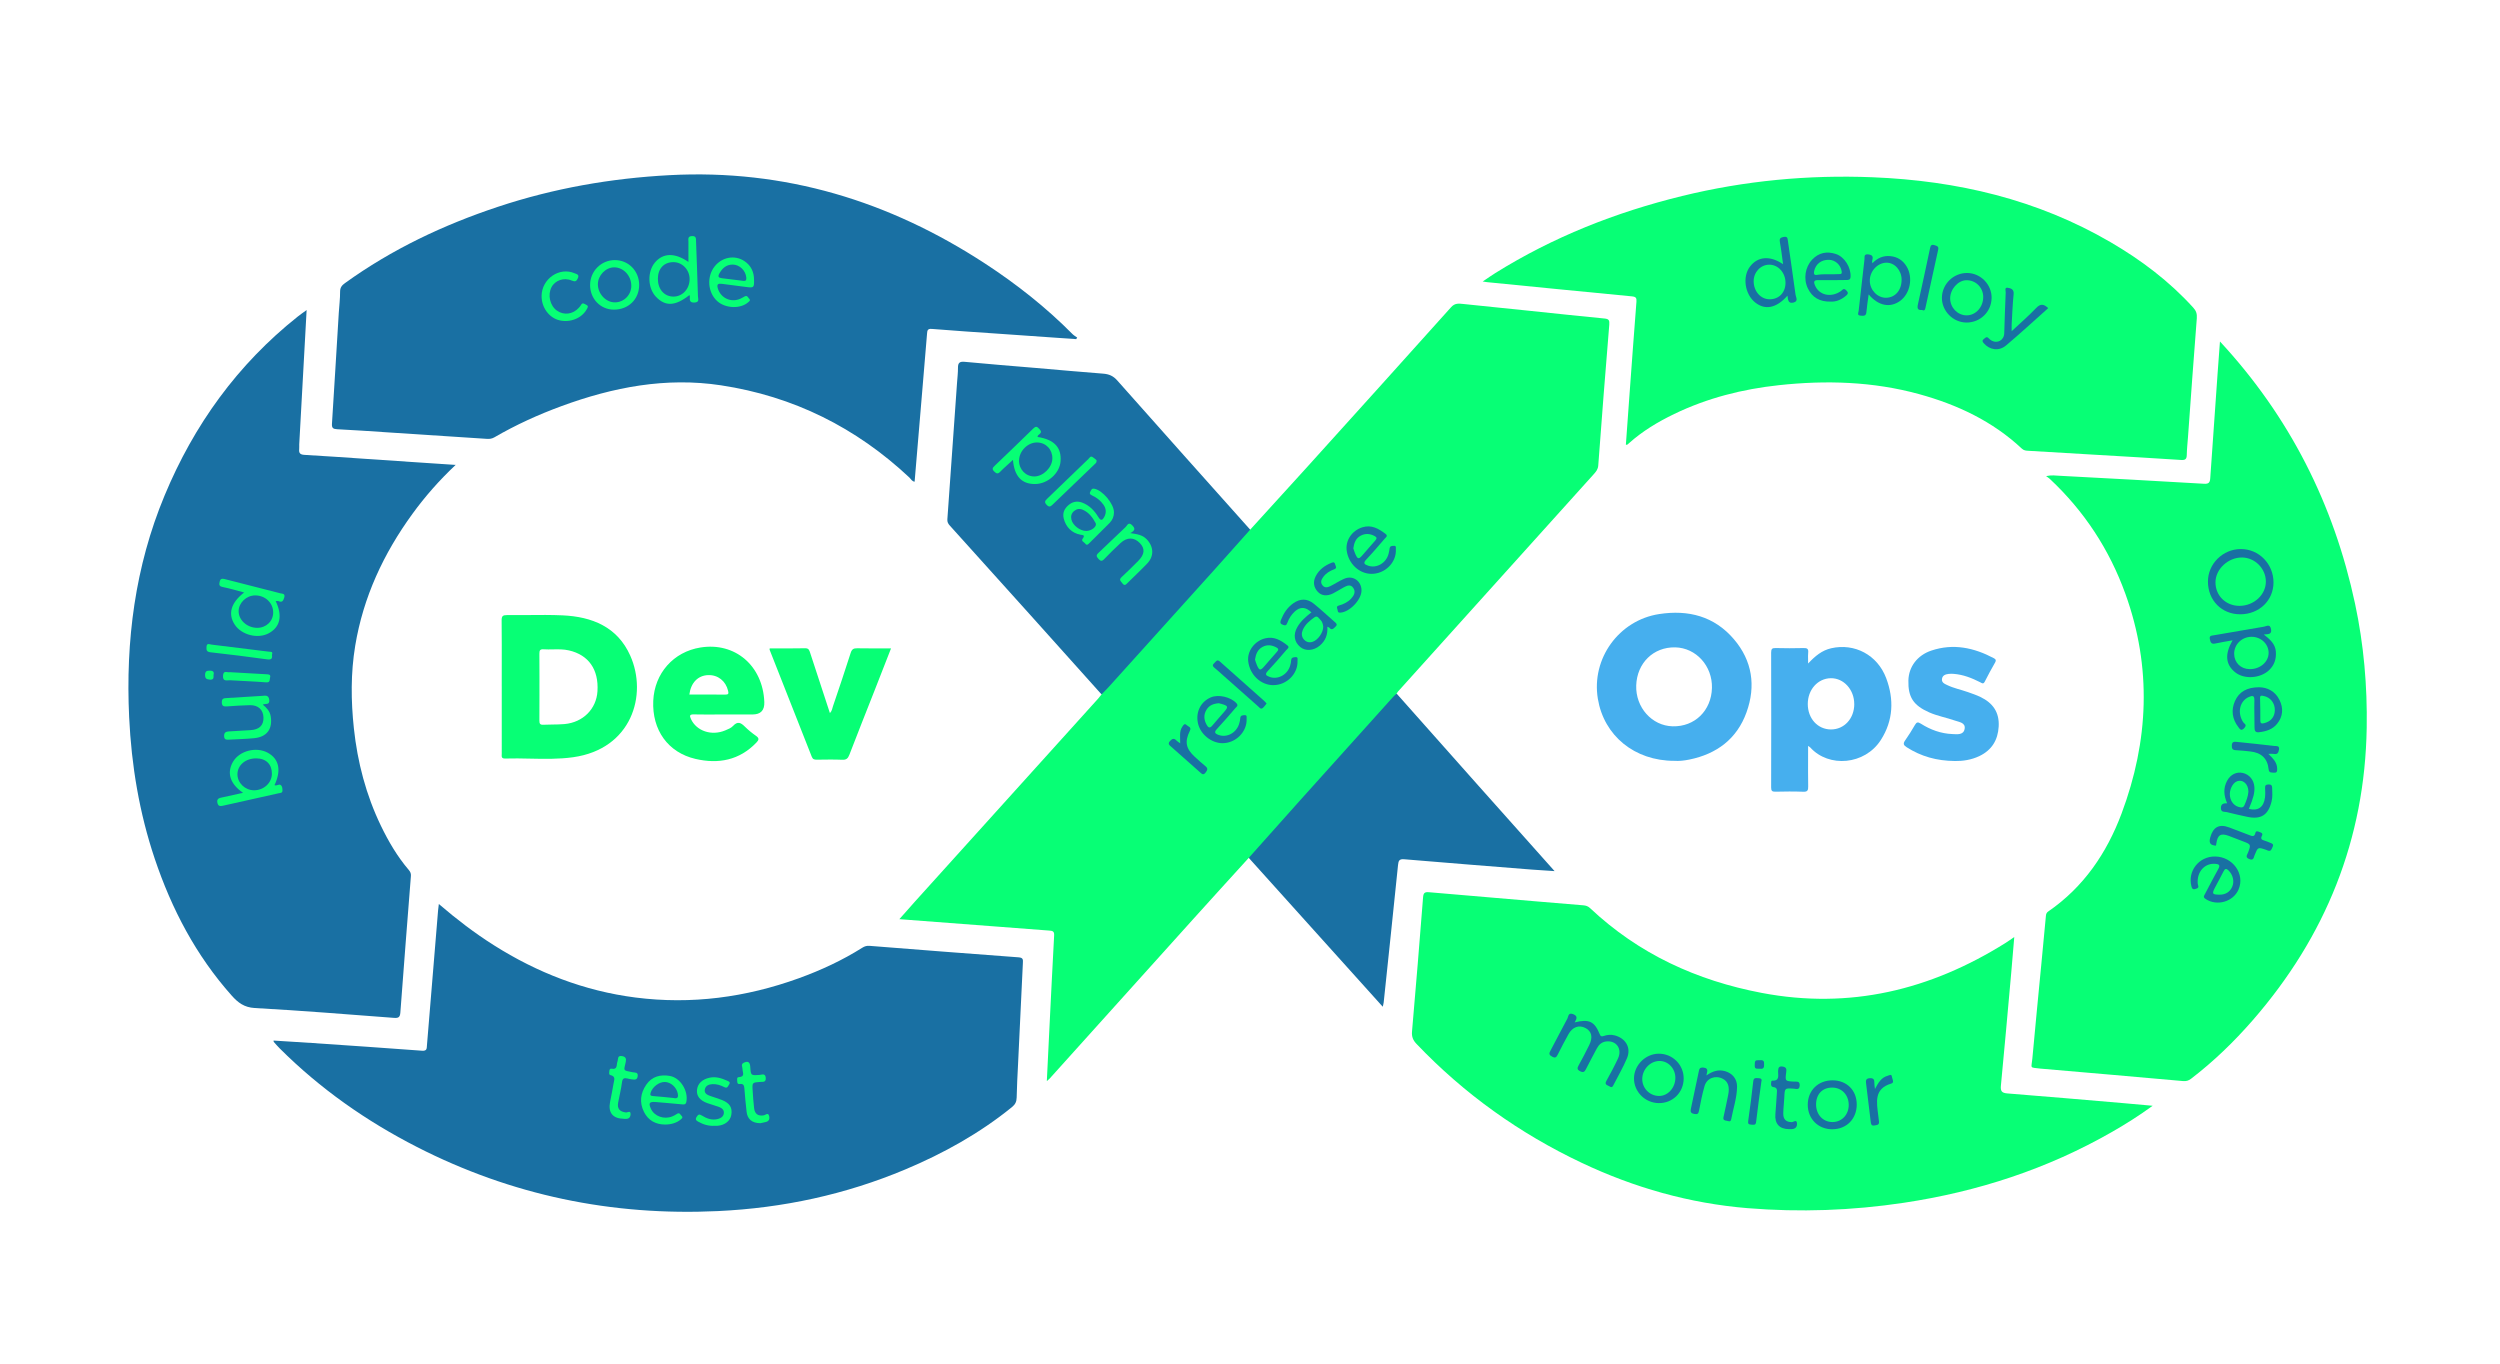 <svg width="678" height="370" viewBox="0 0 678 370" fill="none" xmlns="http://www.w3.org/2000/svg">
<g clip-path="url(#clip0_3283_1103)">
<path d="M339.054 143.637C344.161 138.026 349.284 132.426 354.368 126.798C367.447 112.319 380.526 97.84 393.543 83.304C394.586 82.135 395.67 82.322 396.855 82.44C402.915 83.05 408.974 83.688 415.034 84.314C421.732 85.008 428.429 85.737 435.132 86.38C436.323 86.493 436.537 86.866 436.436 88.057C435.381 100.786 434.393 113.521 433.445 126.256C433.366 127.295 432.83 127.927 432.238 128.588C423.983 137.767 415.717 146.934 407.451 156.107C398.006 166.59 388.56 177.078 379.121 187.567C378.98 187.725 378.878 187.917 378.76 188.092C377.631 190.463 375.549 192.066 373.873 193.974C369.365 199.111 364.761 204.163 360.185 209.232C356.822 212.958 353.454 216.678 350.096 220.409C346.7 224.18 343.258 227.9 339.906 231.71C339.557 232.106 339.28 232.591 338.671 232.642C333.717 238.095 328.751 243.537 323.82 249.012C310.764 263.503 297.724 278.005 284.679 292.496C284.51 292.682 284.301 292.834 283.9 293.196C284.143 288.189 284.369 283.469 284.606 278.75C285.023 270.373 285.429 261.996 285.886 253.619C285.948 252.484 285.322 252.433 284.521 252.371C279.939 252.027 275.358 251.671 270.776 251.321C261.935 250.649 253.093 249.978 243.907 249.278C245.442 247.545 246.819 245.97 248.218 244.417C264.761 226.088 281.305 207.759 297.848 189.43C298.17 189.074 298.452 188.684 298.751 188.312C299.169 186.85 300.41 185.963 301.358 184.942C305.889 180.053 310.295 175.052 314.764 170.107C320.237 164.061 325.716 158.015 331.138 151.919C333.192 149.61 335.308 147.352 337.35 145.026C337.836 144.478 338.293 143.852 339.066 143.632L339.054 143.637Z" fill="#07FF75"/>
<path d="M602.051 92.606C620.941 112.996 632.937 136.773 638.692 163.733C641.056 174.814 642.032 186.037 641.852 197.349C641.366 227.612 630.742 253.946 610.943 276.69C605.876 282.509 600.347 287.861 594.208 292.563C593.531 293.083 592.904 293.263 592.018 293.184C579.188 292.027 566.351 290.932 553.515 289.82C553.464 289.82 553.408 289.82 553.357 289.808C550.293 289.43 550.919 289.848 551.168 287.144C551.935 278.682 552.776 270.22 553.583 261.764C554.011 257.293 554.452 252.828 554.852 248.357C554.897 247.827 555.061 247.477 555.501 247.178C565.104 240.567 571.356 231.343 575.362 220.646C582.737 200.968 583.623 181.035 576.412 161.063C572.078 149.051 565.257 138.624 555.913 129.88C555.682 129.666 555.405 129.496 554.897 129.118C556.393 128.791 557.538 128.977 558.655 129.034C571.683 129.722 584.706 130.428 597.728 131.196C599.032 131.275 599.342 130.84 599.421 129.666C600.07 120.069 600.758 110.473 601.441 100.876C601.639 98.122 601.847 95.373 602.051 92.618V92.606Z" fill="#07FF75"/>
<path d="M119.014 245.168C123.827 249.306 128.696 253.031 133.893 256.317C145.691 263.785 158.431 268.741 172.317 270.525C187.507 272.473 202.261 270.502 216.621 265.309C222.653 263.124 228.453 260.432 233.887 257.005C234.507 256.616 235.1 256.452 235.828 256.514C249.307 257.575 262.781 258.642 276.267 259.63C277.513 259.721 277.446 260.308 277.406 261.143C276.961 270.322 276.526 279.506 276.092 288.685C275.951 291.677 275.77 294.663 275.719 297.655C275.702 298.784 275.324 299.529 274.455 300.235C265.676 307.359 255.898 312.789 245.516 317.153C229.254 323.983 212.282 327.624 194.667 328.448C165.941 329.797 138.717 324.164 113.089 311.067C99.345 304.045 86.824 295.273 75.872 284.344C75.308 283.779 74.783 283.17 74.253 282.571C74.197 282.509 74.213 282.374 74.18 282.199C77.65 282.419 81.097 282.617 84.539 282.854C94.509 283.537 104.479 284.203 114.444 284.954C115.837 285.061 115.719 284.333 115.792 283.452C116.785 271.259 117.801 259.06 118.811 246.867C118.85 246.387 118.924 245.913 119.014 245.162V245.168Z" fill="#1970A3"/>
<path d="M83.156 84.089C82.975 87.431 82.806 90.445 82.642 93.465C82.146 102.48 81.649 111.501 81.153 120.516C81.13 120.945 81.192 121.374 81.142 121.797C81.017 122.876 81.407 123.293 82.552 123.361C88.099 123.672 93.645 124.072 99.192 124.445C107.221 124.987 115.244 125.534 123.55 126.099C119.109 130.287 115.283 134.64 111.859 139.348C104.021 150.124 98.514 161.916 96.331 175.137C95.101 182.571 95.174 190.057 95.97 197.519C96.951 206.715 99.265 215.566 103.293 223.926C105.364 228.222 107.768 232.309 110.871 235.95C111.283 236.43 111.486 236.899 111.441 237.537C110.471 249.899 109.489 262.256 108.575 274.618C108.479 275.922 108.01 276.131 106.848 276.047C94.271 275.098 81.695 274.071 69.101 273.377C66.218 273.219 64.519 271.892 62.832 269.995C53.161 259.14 46.559 246.552 41.955 232.857C37.78 220.421 35.647 207.601 35.026 194.516C34.045 173.816 36.623 153.663 44.624 134.414C52.602 115.215 64.418 98.828 80.769 85.839C81.463 85.286 82.197 84.789 83.156 84.089Z" fill="#1970A3"/>
<path d="M546.27 254.121C545.982 257.525 545.734 260.641 545.452 263.752C544.532 273.975 543.635 284.192 542.647 294.41C542.501 295.917 542.873 296.413 544.402 296.538C554.903 297.367 565.392 298.276 575.887 299.174C578.42 299.388 580.948 299.631 583.797 299.885C580.107 302.578 576.513 304.836 572.823 306.953C555.241 317.035 536.328 323.188 516.331 326.191C502.254 328.308 488.114 328.81 473.946 327.653C458.198 326.36 443.201 322.104 428.926 315.341C412.032 307.342 397.069 296.651 384.159 283.108C383.206 282.109 382.816 281.161 382.94 279.727C384.001 267.59 384.989 255.442 385.942 243.294C386.032 242.154 386.416 241.872 387.511 241.968C396.99 242.803 406.469 243.593 415.954 244.395C420.428 244.773 424.903 245.168 429.377 245.518C430.105 245.575 430.669 245.761 431.222 246.28C444.403 258.699 460.15 265.925 477.817 269.284C501.667 273.811 523.486 268.493 543.798 255.792C544.555 255.318 545.277 254.799 546.27 254.127V254.121Z" fill="#07FF75"/>
<path d="M291.873 91.975C285 91.495 278.122 91.015 271.25 90.535C265.066 90.106 258.882 89.711 252.703 89.203C251.547 89.107 251.485 89.637 251.417 90.45C250.977 95.773 250.525 101.102 250.08 106.426C249.403 114.464 248.726 122.503 248.043 130.637C247.315 130.547 247.055 129.914 246.627 129.508C232.154 115.937 215.17 107.476 195.524 104.495C180.583 102.231 166.279 105.003 152.303 110.129C145.989 112.443 139.879 115.232 134.056 118.613C133.413 118.986 132.764 119.07 132.058 119.02C122.94 118.421 113.822 117.823 104.704 117.23C100.281 116.942 95.852 116.62 91.422 116.406C90.322 116.35 89.955 116.056 90.028 114.921C90.672 104.896 91.264 94.87 91.879 84.845C91.998 82.926 92.246 81.006 92.235 79.087C92.235 77.947 92.737 77.371 93.566 76.772C106.279 67.605 120.266 60.989 135.094 56.067C150.187 51.054 165.704 48.35 181.581 47.503C212.846 45.832 241.182 54.509 267.187 71.5C275.713 77.072 283.68 83.355 290.857 90.597C291.229 90.97 291.703 91.235 292.132 91.551C292.048 91.687 291.957 91.822 291.873 91.963V91.975Z" fill="#1970A3"/>
<path d="M440.938 120.589C441.26 116.101 441.581 111.596 441.914 107.092C442.535 98.669 443.144 90.247 443.804 81.83C443.883 80.814 443.669 80.475 442.586 80.374C429.495 79.126 416.411 77.817 403.326 76.524C403.072 76.501 402.818 76.451 402.107 76.343C403.45 75.44 404.455 74.723 405.498 74.074C421.218 64.263 438.224 57.557 456.173 53.16C473.156 48.999 490.405 47.373 507.862 48.073C530.719 48.988 552.471 54.063 572.405 65.691C580.716 70.54 588.328 76.281 594.822 83.445C595.595 84.297 595.866 85.104 595.776 86.296C594.924 97.061 594.162 107.831 593.378 118.596C593.259 120.194 593.084 121.791 593.051 123.394C593.028 124.49 592.661 124.817 591.538 124.744C583.696 124.23 575.853 123.778 568.004 123.315C562.029 122.96 556.054 122.61 550.073 122.254C549.446 122.215 548.877 122.186 548.335 121.678C540.385 114.233 530.832 109.739 520.462 106.888C507.969 103.456 495.257 103.078 482.443 104.461C472.552 105.528 463.022 107.938 454.034 112.279C449.594 114.425 445.39 116.948 441.7 120.267C441.514 120.436 441.361 120.702 440.933 120.606L440.938 120.589Z" fill="#07FF75"/>
<path d="M339.054 143.638C335.861 147.217 332.678 150.813 329.468 154.38C319.932 164.97 310.391 175.549 300.844 186.128C300.167 186.878 299.445 187.59 298.74 188.324C292.178 181.002 285.621 173.68 279.048 166.365C271.905 158.411 264.744 150.474 257.584 142.531C257.144 142.04 256.873 141.583 256.924 140.849C257.821 128.487 258.684 116.119 259.553 103.756C259.649 102.424 259.813 101.092 259.802 99.759C259.79 98.405 260.23 97.993 261.647 98.128C268.079 98.749 274.528 99.246 280.966 99.793C287.037 100.313 293.103 100.871 299.174 101.334C300.748 101.453 301.905 101.938 303 103.18C314.973 116.7 327.019 130.163 339.043 143.638H339.054Z" fill="#1970A3"/>
<path d="M338.665 232.654C343.32 227.432 347.964 222.193 352.641 216.989C361.031 207.641 369.433 198.315 377.834 188.978C378.116 188.662 378.449 188.391 378.76 188.098C386.134 196.407 393.509 204.716 400.895 213.02C407.705 220.675 414.532 228.318 421.602 236.249C419.351 236.097 417.421 235.99 415.497 235.837C403.942 234.917 392.386 234.008 380.836 233.032C379.499 232.919 379.267 233.404 379.149 234.562C377.879 246.997 376.565 259.428 375.256 271.864C375.222 272.174 375.12 272.473 375.002 273.026C362.803 259.473 350.74 246.066 338.671 232.659L338.665 232.654Z" fill="#1970A3"/>
<path d="M530.195 206.387C525.213 206.348 520.97 205.134 517.082 202.645C516.202 202.08 516.078 201.645 516.676 200.793C517.624 199.438 518.51 198.033 519.333 196.604C519.779 195.831 520.129 195.746 520.908 196.243C523.514 197.903 526.364 198.953 529.473 199.077C530.753 199.128 532.497 199.404 532.807 197.683C533.112 195.989 531.363 195.831 530.212 195.43C527.898 194.617 525.461 194.194 523.204 193.2C518.904 191.298 517.443 189.063 517.556 184.53C517.652 180.849 519.943 177.728 523.785 176.435C529.743 174.437 535.363 175.65 540.757 178.518C541.293 178.8 541.395 179.094 541.085 179.647C540.114 181.363 539.149 183.09 538.269 184.852C537.863 185.659 537.462 185.247 537.016 185.021C534.765 183.881 532.44 182.96 529.896 182.757C529.422 182.718 528.937 182.706 528.468 182.763C527.639 182.864 526.832 183.118 526.674 184.073C526.499 185.094 527.34 185.439 528.056 185.783C529.845 186.647 531.797 187.03 533.659 187.685C534.816 188.092 535.984 188.487 537.084 189.018C540.43 190.615 542.264 193.15 542.044 197.022C541.835 200.725 540.165 203.424 536.836 205.032C534.63 206.099 532.249 206.421 530.206 206.387H530.195Z" fill="#46AFEE"/>
<path d="M208.749 175.837C211.949 175.837 215.154 175.882 218.358 175.808C219.34 175.786 219.487 176.356 219.707 177.028C221.479 182.447 223.262 187.866 225.073 193.392C225.643 192.822 225.705 192.128 225.908 191.518C227.533 186.714 229.169 181.916 230.698 177.084C231.026 176.057 231.483 175.791 232.487 175.814C235.472 175.876 238.462 175.837 241.65 175.837C240.121 179.754 238.654 183.519 237.176 187.279C234.896 193.082 232.583 198.874 230.348 204.694C229.965 205.693 229.519 206.099 228.396 206.048C226.1 205.947 223.798 206.003 221.496 206.026C220.852 206.032 220.429 205.936 220.153 205.23C216.361 195.554 212.535 185.89 208.721 176.22C208.687 176.136 208.733 176.017 208.749 175.831V175.837Z" fill="#07FF75"/>
<path d="M331.522 201.555C328.469 201.532 325.484 199.077 324.869 196.073C324.249 193.059 325.648 190.293 328.379 189.13C330.472 188.233 333.79 189.034 335.325 190.716C335.94 191.388 335.325 191.699 335.037 192.032C333.406 193.934 331.77 195.842 330.06 197.671C329.259 198.529 329.383 198.907 330.438 199.302C332.763 200.183 335.449 198.693 336.114 196.085C336.222 195.673 336.34 195.255 336.351 194.832C336.374 193.94 337.085 193.962 337.61 193.951C338.253 193.934 338.055 194.555 338.078 194.933C338.259 198.439 335.144 201.577 331.516 201.549L331.522 201.555Z" fill="#1970A3"/>
<path d="M371.847 155.627C368.569 155.565 365.737 152.884 365.229 149.367C364.828 146.607 366.617 143.908 369.449 143.011C371.943 142.22 373.901 143.378 375.774 144.8C376.508 145.359 375.814 145.76 375.52 146.099C373.89 148.001 372.265 149.915 370.544 151.732C369.573 152.754 370.047 153.07 371.057 153.42C373.331 154.21 375.938 152.709 376.587 150.169C376.705 149.706 376.79 149.232 376.852 148.757C376.948 147.978 377.614 148.046 378.076 148.029C378.731 148.001 378.533 148.622 378.556 149C378.753 152.568 375.571 155.701 371.847 155.627Z" fill="#1970A3"/>
<path d="M345.3 185.817C341.875 185.783 338.952 183 338.518 179.359C338.191 176.599 340.228 173.827 343.133 173.11C345.52 172.523 347.382 173.652 349.137 175.024C349.848 175.583 349.103 175.989 348.821 176.322C347.196 178.23 345.56 180.133 343.844 181.956C342.975 182.876 343.297 183.203 344.284 183.57C346.558 184.417 349.199 182.989 349.904 180.466C350.034 180.008 350.147 179.528 350.169 179.054C350.203 178.264 350.807 178.264 351.298 178.213C352.127 178.129 351.868 178.817 351.885 179.224C352.048 182.735 348.928 185.845 345.294 185.806L345.3 185.817Z" fill="#1970A3"/>
<path d="M359.981 169.971C360.128 172.094 359.474 173.804 357.883 175.125C356.229 176.497 354.017 176.649 352.596 175.441C350.971 174.058 350.683 172.1 351.817 170.096C352.754 168.442 354.164 167.222 355.654 166.082C354.119 164.552 352.596 164.49 351.129 165.856C350.215 166.709 349.549 167.742 349.126 168.91C348.9 169.537 348.657 169.729 347.969 169.475C347.235 169.209 347.106 168.871 347.376 168.176C348.093 166.347 349.114 164.755 350.745 163.609C352.641 162.283 354.508 162.266 356.342 163.756C358.249 165.303 360.044 166.985 361.894 168.605C362.346 169 362.865 169.322 362.165 169.977C361.635 170.474 361.2 171.066 360.501 170.22C360.416 170.118 360.241 170.096 359.981 169.977V169.971Z" fill="#1970A3"/>
<path d="M369.241 160.098C369.269 162.65 365.952 166.076 363.435 166.15C362.747 166.167 362.831 165.71 362.73 165.32C362.606 164.868 362.346 164.423 363.114 164.214C364.366 163.875 365.529 163.305 366.426 162.345C367.187 161.527 367.74 160.533 367.018 159.461C366.245 158.309 365.229 158.857 364.321 159.348C363.379 159.856 362.487 160.454 361.534 160.928C359.892 161.752 358.419 161.6 357.392 160.505C356.252 159.28 356.055 157.829 356.783 156.35C357.703 154.487 359.282 153.347 361.195 152.591C361.799 152.354 362.002 152.63 362.104 153.087C362.205 153.533 362.707 154.058 361.838 154.386C360.676 154.82 359.61 155.441 358.865 156.48C358.374 157.157 358.019 157.869 358.611 158.676C359.226 159.517 360.027 159.336 360.766 158.969C362.058 158.332 363.266 157.507 364.586 156.943C366.905 155.949 369.213 157.558 369.241 160.093V160.098Z" fill="#1970A3"/>
<path d="M320.073 201.584C320.096 199.873 319.769 198.405 320.637 197.096C320.948 196.627 321.247 196.063 321.839 196.667C322.24 197.079 323.222 197.147 322.68 198.225C321.213 201.177 321.625 203.074 324.062 205.281C325.01 206.139 325.947 207.014 326.946 207.821C327.73 208.459 327.386 208.939 326.923 209.554C326.381 210.266 326.02 209.955 325.524 209.515C322.9 207.166 320.254 204.841 317.619 202.509C317.139 202.08 316.609 201.747 317.297 200.974C317.952 200.246 318.448 200.161 319.108 200.878C319.312 201.098 319.599 201.245 320.073 201.589V201.584Z" fill="#1970A3"/>
<path d="M343.5 190.796C343.139 191.231 342.851 191.699 342.445 192.021C341.909 192.45 341.559 191.88 341.237 191.597C338.027 188.781 334.845 185.936 331.645 183.102C330.889 182.43 330.144 181.736 329.355 181.103C328.802 180.657 328.79 180.274 329.309 179.833C329.75 179.461 330.032 178.687 330.839 179.41C334.856 183.006 338.896 186.573 342.924 190.158C343.122 190.333 343.28 190.548 343.5 190.796Z" fill="#1970A3"/>
<path d="M607.546 166.596C602.525 166.596 598.806 162.83 598.795 157.733C598.784 152.912 602.812 148.915 607.704 148.898C612.619 148.882 616.585 152.94 616.574 157.97C616.557 162.875 612.664 166.596 607.552 166.596H607.546Z" fill="#1970A3"/>
<path d="M605.47 173.657C603.783 173.962 602.259 174.193 600.758 174.526C599.703 174.764 599.494 174.188 599.314 173.369C599.099 172.364 599.737 172.393 600.403 172.285C604.917 171.529 609.431 170.739 613.944 169.965C614.701 169.836 615.615 169.124 615.902 170.603C616.184 172.054 615.191 171.998 613.939 172.071C615.637 173.397 617.059 174.639 617.211 176.717C617.352 178.698 616.828 180.38 615.344 181.775C612.974 183.999 608.612 184.292 606.181 182.328C603.574 180.228 603.297 177.462 605.47 173.657Z" fill="#1970A3"/>
<path d="M612.743 186.387C614.808 186.42 616.992 187.374 618.199 189.83C619.294 192.06 619.17 194.289 617.556 196.288C616.292 197.851 614.515 198.371 612.613 198.585C611.677 198.693 611.423 198.196 611.428 197.338C611.434 194.877 611.321 192.415 611.389 189.96C611.428 188.577 610.881 188.582 609.882 189.023C607.394 190.118 606.689 193.302 608.353 195.864C608.59 196.226 609.245 196.468 608.934 197.039C608.743 197.394 608.398 197.784 608.037 197.897C607.592 198.038 607.309 197.53 607.056 197.208C605.368 195.029 605.024 192.59 606.125 190.118C607.247 187.6 609.369 186.381 612.743 186.381V186.387Z" fill="#1970A3"/>
<path d="M600.724 232.281C605.542 232.332 608.888 237.028 607.1 241.217C605.655 244.598 601.17 245.846 598.123 243.774C597.412 243.294 597.739 242.927 597.982 242.464C599.178 240.195 600.346 237.909 601.599 235.673C602.151 234.691 601.886 234.375 600.859 234.279C597.937 233.997 595.747 236.43 596.024 239.653C596.063 240.105 596.549 240.703 595.702 240.985C595.053 241.2 594.596 241.42 594.325 240.404C593.214 236.255 596.34 232.23 600.735 232.281H600.724Z" fill="#1970A3"/>
<path d="M609.899 219.371C612.387 220.014 613.95 218.891 614.266 216.272C614.368 215.425 614.345 214.561 614.289 213.709C614.244 212.998 614.52 212.777 615.192 212.744C615.88 212.704 616.19 212.964 616.207 213.635C616.247 214.866 616.354 216.097 616.061 217.31C615.146 221.081 613.16 222.334 609.363 221.505C607.541 221.104 605.712 220.714 603.907 220.246C603.303 220.088 602.355 220.387 602.31 219.207C602.271 218.016 602.998 217.824 603.997 217.847C603.083 215.735 602.919 213.72 603.997 211.733C604.917 210.034 606.553 209.238 608.263 209.628C610.029 210.028 611.265 211.536 611.389 213.432C611.49 214.968 611.135 216.379 609.893 219.371H609.899Z" fill="#1970A3"/>
<path d="M600.967 229.334C599.45 229.266 599.004 228.617 599.41 227.143C600.189 224.304 601.802 223.378 604.539 224.394C606.39 225.083 608.229 225.789 610.068 226.5C610.746 226.765 611.406 227.014 611.637 225.981C611.806 225.224 612.275 225.444 612.726 225.619C613.211 225.811 613.832 225.941 613.414 226.709C613.019 227.437 613.352 227.753 614.052 227.951C614.611 228.109 615.147 228.363 615.694 228.572C616.219 228.769 616.704 228.933 616.32 229.701C616.032 230.282 615.942 230.999 615.022 230.666C614.87 230.615 614.735 230.53 614.582 230.48C612.331 229.712 612.342 229.718 611.439 231.942C611.191 232.557 611.208 233.46 610.001 232.98C608.793 232.501 609.437 231.846 609.668 231.23C610.492 229.001 610.503 229.006 608.201 228.131C606.954 227.657 605.718 227.172 604.471 226.698C602.299 225.879 601.407 226.41 601.086 228.696C601.058 228.905 601.012 229.108 600.973 229.328L600.967 229.334Z" fill="#1970A3"/>
<path d="M615.181 204.451C616.484 205.721 617.534 206.782 617.567 208.419C617.579 209.051 617.59 209.638 616.693 209.548C616.044 209.48 615.356 209.706 615.243 208.583C614.949 205.659 613.228 204.095 610.227 203.79C608.957 203.66 607.682 203.502 606.407 203.457C605.493 203.423 605.244 203.073 605.267 202.181C605.29 201.103 605.91 201.126 606.649 201.205C610.04 201.56 613.431 201.899 616.811 202.306C617.313 202.368 618.25 202.142 618.069 203.26C617.94 204.101 617.652 204.676 616.631 204.462C616.275 204.389 615.892 204.451 615.181 204.451Z" fill="#1970A3"/>
<path d="M180.374 304.977C177.802 304.96 175.804 303.859 174.653 301.567C173.372 299.021 173.666 296.47 175.279 294.15C176.825 291.92 179.088 291.355 181.65 291.79C184.499 292.275 186.728 295.854 186.141 298.818C185.983 299.614 185.481 299.546 184.962 299.501C182.575 299.298 180.188 299.044 177.802 298.869C176.075 298.739 175.821 299.162 176.555 300.743C177.48 302.747 180.115 303.678 182.315 302.769C182.756 302.589 183.19 302.363 183.579 302.092C184.307 301.595 184.51 302.318 184.843 302.628C185.328 303.08 184.9 303.356 184.567 303.639C183.574 304.485 182.039 304.982 180.38 304.977H180.374Z" fill="#07FF75"/>
<path d="M193.865 305.315C192.115 305.428 190.716 304.948 189.385 304.214C188.798 303.892 188.459 303.576 188.956 302.842C189.373 302.227 189.633 302.092 190.332 302.526C191.658 303.351 193.097 303.904 194.739 303.458C195.608 303.221 196.229 302.724 196.313 301.866C196.398 301.025 195.76 300.489 195.027 300.218C193.983 299.828 192.888 299.557 191.839 299.173C189.791 298.434 188.865 297.226 189.023 295.589C189.193 293.895 190.417 292.71 192.426 292.275C194.135 291.903 195.693 292.405 197.216 293.094C197.634 293.286 198.192 293.449 197.73 294.115C197.414 294.567 197.295 295.267 196.438 294.832C195.433 294.319 194.378 293.957 193.216 294.019C192.223 294.07 191.365 294.42 191.151 295.442C190.931 296.509 191.788 296.927 192.618 297.226C193.667 297.61 194.75 297.897 195.783 298.315C197.921 299.179 198.661 300.387 198.333 302.351C198.063 303.971 196.579 305.157 194.626 305.309C194.31 305.332 193.983 305.309 193.87 305.309L193.865 305.315Z" fill="#07FF75"/>
<path d="M169.169 303.413C166.184 303.368 164.881 301.765 165.451 298.84C165.778 297.164 166.128 295.499 166.404 293.816C166.545 292.947 167.07 291.903 165.552 291.564C165.073 291.457 165.225 290.847 165.259 290.424C165.287 290.063 165.456 289.746 165.84 289.825C167.566 290.181 167.138 288.725 167.448 287.923C167.702 287.263 167.346 286.167 168.723 286.416C169.705 286.591 169.891 287.121 169.705 288.002C169.191 290.435 168.785 290.266 171.595 290.796C172.255 290.921 173.085 290.734 172.944 291.863C172.797 293.015 171.984 292.795 171.251 292.71C170.879 292.671 170.517 292.575 170.151 292.484C169.265 292.27 168.819 292.462 168.684 293.517C168.447 295.363 167.99 297.181 167.645 299.015C167.335 300.664 168.04 301.488 169.756 301.703C170.173 301.753 171.065 301.031 171.008 302.222C170.963 303.159 170.393 303.515 169.496 303.43C169.389 303.419 169.282 303.43 169.175 303.43L169.169 303.413Z" fill="#07FF75"/>
<path d="M206.233 304.61C203.96 304.615 202.684 303.481 202.476 301.516C202.25 299.394 202.019 297.271 201.872 295.143C201.81 294.268 201.533 293.862 200.614 293.98C200.004 294.059 199.925 293.619 199.931 293.156C199.937 292.75 199.756 292.157 200.365 292.123C202.194 292.016 201.358 290.785 201.364 289.91C201.364 289.329 200.856 288.646 201.674 288.234C202.82 287.652 203.39 288.008 203.474 289.329C203.627 291.711 203.621 291.683 206.025 291.513C206.645 291.468 207.576 290.994 207.672 292.321C207.763 293.574 206.922 293.365 206.211 293.416C204.005 293.568 203.982 293.568 204.118 295.747C204.213 297.345 204.332 298.948 204.513 300.534C204.693 302.143 205.635 302.747 207.164 302.476C207.605 302.397 208.287 301.612 208.575 302.623C208.801 303.424 208.581 304.107 207.616 304.305C207.046 304.423 206.476 304.559 206.239 304.61H206.233Z" fill="#07FF75"/>
<path d="M74.766 163.017C76.679 167.019 76.002 170.028 72.921 171.721C69.948 173.353 65.501 172.224 63.639 169.373C61.761 166.494 62.618 163.463 66.207 160.685C64.209 160.16 62.342 159.579 60.429 159.206C59.441 159.009 59.379 158.602 59.566 157.789C59.758 156.926 60.186 156.852 60.959 157.05C65.958 158.354 70.975 159.601 75.979 160.894C76.56 161.047 77.452 160.917 77.068 162.119C76.786 163.011 76.487 163.44 75.534 163.028C75.359 162.955 75.122 163.017 74.766 163.017Z" fill="#07FF75"/>
<path d="M65.913 215.007C62.353 212.58 61.444 209.554 63.21 206.562C64.942 203.627 69.434 202.447 72.56 204.112C75.686 205.778 76.357 208.911 74.45 212.913C75.02 213.28 75.606 212.512 76.12 212.902C76.577 213.246 76.594 213.828 76.605 214.369C76.628 215.103 76.001 215.036 75.584 215.132C70.545 216.272 65.501 217.395 60.457 218.513C59.802 218.66 59.193 218.71 58.978 217.802C58.77 216.927 59.074 216.509 59.921 216.334C61.839 215.927 63.758 215.493 65.913 215.013V215.007Z" fill="#07FF75"/>
<path d="M71.262 191.1C72.323 191.953 73.181 192.878 73.406 194.205C73.999 197.671 72.408 199.861 68.921 200.2C66.641 200.42 64.339 200.465 62.048 200.595C61.349 200.635 60.812 200.595 60.779 199.647C60.745 198.698 61.219 198.416 62.009 198.365C63.978 198.241 65.953 198.128 67.922 198.015C70.309 197.88 71.516 196.711 71.454 194.6C71.392 192.506 70.055 191.207 67.803 191.241C65.727 191.275 63.651 191.439 61.574 191.574C60.733 191.631 60.158 191.563 60.152 190.451C60.152 189.435 60.666 189.356 61.444 189.316C64.638 189.141 67.832 188.916 71.025 188.724C71.9 188.673 72.859 188.385 73.023 189.813C73.198 191.298 71.967 190.728 71.257 191.1H71.262Z" fill="#07FF75"/>
<path d="M73.756 177.581C73.925 178.721 73.513 178.975 72.329 178.805C67.267 178.094 62.189 177.479 57.111 176.903C56.067 176.785 55.943 176.356 55.999 175.458C56.067 174.284 56.795 174.747 57.348 174.814C62.528 175.441 67.707 176.079 72.882 176.728C73.338 176.785 74.123 176.61 73.75 177.581H73.756Z" fill="#07FF75"/>
<path d="M62.319 182.294C65.778 182.492 69.067 182.684 72.362 182.864C72.944 182.898 73.48 182.949 73.243 183.756C73.073 184.338 73.355 185.156 72.148 185.055C68.915 184.789 65.665 184.693 62.426 184.49C61.602 184.439 60.378 184.976 60.48 183.254C60.575 181.583 61.783 182.52 62.319 182.289V182.294Z" fill="#07FF75"/>
<path d="M57.912 183.062C57.974 183.97 57.85 184.394 56.874 184.315C55.909 184.236 55.599 183.937 55.621 182.971C55.644 181.978 56.14 181.882 56.942 181.882C57.974 181.882 58.093 182.418 57.912 183.062Z" fill="#07FF75"/>
<path d="M427.025 277.283C430.974 276.283 432.436 277.006 433.858 280.506C434.111 281.127 434.405 281.138 434.958 280.952C435.928 280.619 436.899 280.528 437.943 280.805C440.899 281.601 442.423 284.152 441.249 286.964C440.183 289.521 438.755 291.92 437.502 294.398C437.091 295.211 436.639 294.658 436.205 294.472C435.618 294.223 435.189 293.969 435.635 293.168C436.746 291.158 437.841 289.131 438.806 287.048C440.008 284.446 438.349 282.126 435.601 282.442C434.377 282.583 433.587 283.328 433.034 284.384C432.063 286.23 431.065 288.059 430.128 289.916C429.756 290.661 429.423 290.972 428.542 290.526C427.668 290.085 427.719 289.662 428.125 288.928C429.129 287.105 430.1 285.259 431.014 283.385C432.041 281.279 431.651 279.682 430.004 278.812C428.221 277.87 426.46 278.496 425.343 280.523C424.339 282.346 423.363 284.192 422.432 286.055C422.076 286.772 421.755 287.003 420.976 286.58C420.237 286.179 419.977 285.88 420.44 285.027C422.02 282.12 423.481 279.14 425.072 276.238C425.366 275.702 425.275 274.5 426.641 275.041C427.944 275.555 427.634 276.278 427.047 277.288L427.025 277.283Z" fill="#1970A3"/>
<path d="M503.551 299.546C503.54 303.452 500.792 306.241 496.927 306.258C493.085 306.275 490.252 303.435 490.264 299.585C490.281 295.719 493.074 292.975 496.989 292.986C500.854 292.998 503.551 295.696 503.546 299.546H503.551Z" fill="#1970A3"/>
<path d="M449.876 299.163C446.163 299.134 443.116 296.092 443.139 292.445C443.161 288.889 446.22 285.818 449.791 285.762C453.572 285.705 456.652 288.759 456.613 292.53C456.573 296.301 453.634 299.197 449.87 299.163H449.876Z" fill="#1970A3"/>
<path d="M462.78 291.655C464.416 290.537 466.008 289.961 467.853 290.503C469.856 291.096 471.12 292.615 471.091 294.726C471.052 297.74 470.059 300.591 469.506 303.521C469.331 304.452 468.716 304.001 468.276 303.95C467.751 303.888 467.226 303.775 467.413 302.956C467.87 300.986 468.259 298.993 468.671 297.012C469.145 294.743 468.659 293.281 467.176 292.541C465.173 291.536 462.893 292.389 462.272 294.551C461.64 296.747 461.195 299.005 460.771 301.251C460.608 302.132 460.269 302.239 459.479 302.104C458.633 301.963 458.385 301.562 458.548 300.789C459.288 297.294 460.044 293.806 460.766 290.311C460.929 289.515 461.426 289.459 462.075 289.538C462.797 289.628 463.136 289.973 462.978 290.718C462.927 290.966 462.87 291.22 462.775 291.655H462.78Z" fill="#1970A3"/>
<path d="M485.203 306.224C482.585 306.218 481.264 304.751 481.484 302.188C481.654 300.274 481.738 298.355 481.885 296.441C481.947 295.662 482.02 294.928 480.931 294.816C480.407 294.759 480.265 294.353 480.311 293.867C480.339 293.557 480.299 293.066 480.666 293.077C482.765 293.145 482.167 291.57 482.218 290.491C482.263 289.583 482.421 289.08 483.487 289.255C484.418 289.413 484.542 289.904 484.43 290.729C484.091 293.212 484.114 293.212 486.585 293.337C487.29 293.37 488.131 293.133 488.075 294.387C488.018 295.713 487.093 295.284 486.455 295.245C483.995 295.092 484.018 295.07 483.905 297.621C483.843 299.061 483.645 300.494 483.623 301.934C483.594 303.605 484.384 304.299 485.942 304.327C486.393 304.333 487.302 303.424 487.347 304.745C487.381 305.716 486.805 306.201 485.846 306.224C485.631 306.224 485.417 306.224 485.203 306.224Z" fill="#1970A3"/>
<path d="M508.484 295.352C509.415 293.58 510.238 292.202 511.948 291.745C512.371 291.632 512.98 291.186 513.076 291.976C513.15 292.586 513.821 293.591 512.958 293.845C508.151 295.268 508.963 298.925 509.375 302.454C509.443 303.035 509.539 303.611 509.589 304.198C509.668 305.158 508.918 305.124 508.303 305.231C507.564 305.361 507.423 304.909 507.349 304.299C506.943 300.805 506.509 297.317 506.08 293.828C505.99 293.072 506.001 292.485 507.039 292.406C508.077 292.326 508.365 292.761 508.32 293.687C508.297 294.116 508.405 294.556 508.495 295.341L508.484 295.352Z" fill="#1970A3"/>
<path d="M477.682 293.348C477.202 296.955 476.672 300.579 476.265 304.214C476.152 305.253 475.616 305.033 474.984 305.005C474.268 304.971 473.986 304.818 474.116 303.96C474.635 300.387 475.086 296.808 475.487 293.223C475.599 292.219 476.192 292.377 476.835 292.399C477.45 292.422 477.93 292.54 477.682 293.353V293.348Z" fill="#1970A3"/>
<path d="M478.42 288.595C478.449 289.29 478.404 289.995 477.365 289.843C476.773 289.753 475.802 290.142 475.887 288.996C475.932 288.42 475.701 287.427 476.779 287.534C477.41 287.596 478.556 287.139 478.415 288.595H478.42Z" fill="#1970A3"/>
<path d="M186.981 80.019C183.15 83.044 180.447 83.174 177.891 80.482C175.645 78.117 175.516 73.685 177.615 71.196C179.826 68.571 183.003 68.481 186.699 71.038C186.699 69.169 186.688 67.385 186.705 65.607C186.71 64.918 186.417 64.072 187.664 64.021C188.871 63.97 188.741 64.743 188.77 65.483C188.95 70.439 189.142 75.39 189.283 80.346C189.3 81.018 189.78 81.983 188.346 82.051C186.987 82.119 187.037 81.357 187.083 80.454C187.088 80.318 187.02 80.177 186.981 80.019Z" fill="#07FF75"/>
<path d="M204.495 75.965C204.54 78.009 204.416 78.105 202.306 77.822C200.145 77.534 197.978 77.269 195.812 76.981C194.779 76.846 194.305 77.038 194.689 78.263C195.479 80.809 198.159 82.113 200.698 81.057C201.138 80.876 201.544 80.605 201.967 80.385C202.695 80.001 202.865 80.73 203.203 81.051C203.604 81.441 203.22 81.701 202.938 81.949C200.845 83.829 196.737 83.688 194.503 81.655C191.918 79.301 191.614 75 193.831 72.228C195.84 69.716 199.253 69.078 201.849 70.789C203.683 71.997 204.512 73.781 204.495 75.96V75.965Z" fill="#07FF75"/>
<path d="M173.344 77.275C173.344 81.142 170.443 83.976 166.505 83.976C162.849 83.976 160.028 81.052 160.033 77.281C160.039 73.555 163.012 70.552 166.714 70.535C170.432 70.518 173.349 73.482 173.344 77.281V77.275Z" fill="#07FF75"/>
<path d="M146.875 80.249C146.943 75.587 151.722 72.313 155.852 74.119C156.371 74.345 157.178 74.446 156.721 75.451C156.337 76.292 155.999 76.49 155.062 76.089C152.907 75.163 150.503 76.044 149.549 77.929C148.489 80.024 149.166 82.92 151.028 84.235C152.901 85.561 155.344 85.262 156.952 83.501C157.167 83.264 157.392 83.021 157.545 82.745C158.007 81.892 158.515 82.445 159.006 82.677C159.683 82.987 159.39 83.394 159.141 83.845C157.799 86.301 154.639 87.582 151.682 86.86C148.884 86.171 146.83 83.349 146.881 80.249H146.875Z" fill="#07FF75"/>
<path d="M484.757 80.188C481.767 83.592 478.686 84.184 475.995 82.022C473.19 79.77 472.502 75.057 474.578 72.319C476.683 69.541 479.989 69.231 483.567 71.647C483.279 69.564 483.07 67.65 482.72 65.759C482.551 64.834 482.658 64.472 483.685 64.269C484.797 64.055 484.774 64.579 484.881 65.347C485.559 70.213 486.303 75.062 486.952 79.934C487.048 80.634 487.793 81.678 486.422 82.045C484.943 82.44 484.921 81.317 484.757 80.194V80.188Z" fill="#1970A3"/>
<path d="M506.779 79.844C506.548 81.599 506.294 83.112 506.17 84.636C506.08 85.793 505.375 85.658 504.602 85.607C503.535 85.534 504.009 84.817 504.065 84.32C504.579 79.663 505.104 75.006 505.645 70.349C505.719 69.711 505.391 68.796 506.768 69C508.105 69.197 507.947 69.886 507.722 70.766C507.699 70.862 507.739 70.975 507.778 71.399C509.189 69.942 510.78 69.282 512.659 69.463C514.611 69.649 516.072 70.614 517.071 72.262C518.894 75.271 518.047 79.652 515.282 81.627C512.58 83.558 509.431 82.977 506.779 79.844Z" fill="#1970A3"/>
<path d="M496.499 81.797C493.463 81.87 491.466 80.645 490.287 78.207C489.045 75.633 489.559 72.438 491.432 70.434C493.232 68.509 495.427 68.085 497.87 68.876C500.228 69.638 502 72.505 501.876 75.051C501.831 75.954 501.295 75.932 500.697 75.938C498.186 75.96 495.675 76.016 493.164 75.966C491.962 75.943 491.787 76.327 492.211 77.371C493.311 80.058 496.538 80.809 499.224 78.969C499.647 78.681 499.958 77.998 500.663 78.704C501.188 79.228 501.34 79.579 500.731 80.115C499.433 81.266 497.955 81.882 496.499 81.791V81.797Z" fill="#1970A3"/>
<path d="M540.12 80.848C540.058 84.557 537.051 87.487 533.31 87.475C529.654 87.464 526.562 84.303 526.646 80.667C526.731 76.976 529.812 73.995 533.502 74.035C537.169 74.068 540.188 77.173 540.126 80.848H540.12Z" fill="#1970A3"/>
<path d="M545.559 89.824C547.963 87.572 550.192 85.647 552.212 83.524C553.397 82.282 554.294 82.44 555.473 83.569C551.653 86.973 547.924 90.417 544.047 93.685C542.106 95.322 539.601 94.921 538.027 93.115C537.66 92.697 537.446 92.387 537.999 91.958C538.422 91.63 538.76 91.133 539.33 91.743C539.545 91.975 539.799 92.189 540.075 92.341C541.706 93.273 543.489 92.263 543.551 90.394C543.669 86.708 543.776 83.022 543.946 79.341C543.968 78.884 543.568 77.902 544.459 78.037C545.204 78.15 546.242 78.37 546.096 79.759C545.819 82.463 545.723 85.189 545.565 87.91C545.537 88.43 545.565 88.96 545.565 89.829L545.559 89.824Z" fill="#1970A3"/>
<path d="M521.207 84.06C520.169 84.15 519.875 83.732 520.135 82.564C521.286 77.483 522.335 72.386 523.436 67.294C523.565 66.69 523.74 66.199 524.615 66.481C525.281 66.696 525.834 66.792 525.636 67.695C524.468 72.984 523.306 78.279 522.161 83.574C522.048 84.088 521.862 84.37 521.213 84.06H521.207Z" fill="#1970A3"/>
<path d="M274.715 124.726C273.44 125.9 272.3 126.86 271.273 127.927C270.607 128.621 270.24 128.463 269.625 127.865C268.954 127.216 269.196 126.86 269.732 126.346C273.248 122.982 276.752 119.612 280.227 116.214C280.814 115.638 281.181 115.565 281.751 116.214C282.208 116.739 282.67 117.139 281.892 117.755C281.666 117.935 281.344 118.116 281.395 118.506C285.903 119.194 287.94 121.368 287.624 125.144C287.354 128.39 284.109 131.252 280.696 131.269C277.084 131.286 275.087 129.186 274.715 124.726Z" fill="#07FF75"/>
<path d="M302.108 138.924C302.119 140.053 301.708 141.024 300.935 141.814C299.101 143.677 297.227 145.501 295.377 147.352C295.044 147.685 294.717 147.967 294.35 147.454C294.045 147.025 293.114 146.759 293.616 146.093C294.367 145.083 293.712 145.139 293.013 145.009C290.66 144.575 289.052 142.921 288.482 140.618C288.115 139.116 288.657 137.981 289.701 137.05C290.756 136.113 292.014 135.774 293.413 136.282C295.428 137.011 296.81 138.478 297.876 140.234C298.565 141.368 299.022 141.069 299.49 140.172C300.083 139.037 300.009 137.931 299.247 136.864C298.452 135.746 297.419 134.933 296.184 134.374C295.665 134.143 295.36 133.878 295.71 133.302C295.947 132.912 296.043 132.421 296.737 132.534C298.96 132.895 302.125 136.632 302.102 138.924H302.108Z" fill="#07FF75"/>
<path d="M306.509 144.575C308.495 144.851 309.878 145.105 310.972 146.24C312.896 148.238 313.043 150.807 311.13 152.816C309.398 154.634 307.553 156.344 305.77 158.117C305.318 158.569 304.957 158.964 304.393 158.202C303.976 157.643 303.349 157.276 304.173 156.514C305.708 155.103 307.186 153.629 308.659 152.15C310.453 150.344 310.588 148.791 309.121 147.279C307.564 145.664 305.668 145.63 303.885 147.279C302.356 148.695 300.867 150.163 299.422 151.665C298.79 152.32 298.418 152.145 297.904 151.563C297.425 151.021 297.154 150.649 297.842 150.005C300.342 147.674 302.768 145.258 305.273 142.926C305.691 142.537 306.024 141.43 307.011 142.418C307.756 143.163 308.1 143.762 306.52 144.58L306.509 144.575Z" fill="#07FF75"/>
<path d="M297.38 124.789C297.448 125.443 297.194 125.585 297.013 125.76C293.171 129.451 289.311 133.132 285.48 136.841C284.888 137.411 284.51 137.62 283.833 136.897C283.156 136.169 283.415 135.808 283.996 135.249C287.732 131.67 291.439 128.063 295.168 124.478C295.473 124.185 295.727 123.569 296.331 123.964C296.776 124.252 297.166 124.619 297.374 124.789H297.38Z" fill="#07FF75"/>
<path fill-rule="evenodd" clip-rule="evenodd" d="M136.075 181.507C136.073 183.07 136.07 184.633 136.07 186.195H136.076C136.076 188.21 136.075 190.225 136.075 192.24C136.074 196.271 136.072 200.302 136.076 204.332C136.076 204.429 136.071 204.528 136.065 204.627C136.034 205.193 136.003 205.749 137.007 205.715C139.24 205.645 141.478 205.693 143.715 205.74C147.634 205.823 151.551 205.906 155.441 205.359C171.307 203.13 175.685 188.453 170.923 177.801C167.448 170.016 160.57 167.244 152.569 166.883C149.46 166.743 146.345 166.772 143.23 166.801C141.313 166.819 139.396 166.837 137.481 166.815C136.381 166.804 136.031 167.069 136.042 168.221C136.088 172.648 136.082 177.078 136.075 181.507ZM146.304 183.776C146.302 184.608 146.3 185.441 146.3 186.273V186.279C146.3 187.041 146.301 187.803 146.302 188.565C146.305 190.853 146.308 193.143 146.283 195.43C146.277 196.226 146.452 196.598 147.338 196.553C148.145 196.51 148.955 196.502 149.764 196.493C150.882 196.48 152 196.468 153.11 196.367C158.149 195.904 161.743 192.252 162.036 187.453C162.392 181.554 159.627 177.614 154.295 176.389C152.859 176.058 151.412 176.086 149.965 176.114C149.115 176.13 148.265 176.146 147.417 176.09C146.458 176.022 146.272 176.412 146.283 177.281C146.315 179.446 146.31 181.611 146.304 183.776Z" fill="#07FF75"/>
<path fill-rule="evenodd" clip-rule="evenodd" d="M433.338 189.519C435.002 199.534 443.291 206.341 454.079 206.341L454.085 206.336C455.281 206.437 456.72 206.285 458.136 205.997C465.578 204.479 471.057 200.397 473.658 193.172C476.231 186.025 475.227 179.2 470.233 173.352C464.907 167.114 457.882 165.319 449.972 166.533C439.037 168.21 431.527 178.625 433.338 189.519ZM453.617 196.976C459.609 197.129 464.123 192.726 464.281 186.578C464.439 180.617 459.981 175.689 454.322 175.565C448.414 175.441 443.946 179.804 443.742 185.89C443.545 191.845 447.991 196.835 453.617 196.976Z" fill="#46AFEE"/>
<path fill-rule="evenodd" clip-rule="evenodd" d="M490.353 205.502C490.356 204.45 490.359 203.382 490.359 202.294L490.371 202.289C490.506 202.39 490.611 202.463 490.693 202.521C490.828 202.616 490.906 202.671 490.969 202.74C495.957 208.244 505.729 207.493 510.096 200.663C513.471 195.385 513.696 189.667 511.535 183.92C509.165 177.603 502.948 174.357 496.617 175.808C494.123 176.378 492.267 177.902 490.365 179.946C490.365 179.552 490.357 179.191 490.35 178.853C490.335 178.164 490.321 177.569 490.382 176.982C490.489 175.961 490.1 175.724 489.129 175.752C486.619 175.819 484.102 175.819 481.591 175.752C480.632 175.724 480.333 175.949 480.333 176.971C480.367 189.17 480.361 201.363 480.333 213.556C480.333 214.459 480.576 214.73 481.484 214.708C483.995 214.651 486.511 214.617 489.022 214.719C490.207 214.77 490.399 214.335 490.382 213.274C490.338 210.715 490.345 208.156 490.353 205.502ZM496.544 197.829C500.138 197.84 502.858 194.899 502.88 190.982H502.874C502.897 187.058 500.025 183.875 496.51 183.931C492.983 183.987 490.269 187.024 490.269 190.925C490.269 194.86 492.955 197.812 496.544 197.829Z" fill="#46AFEE"/>
<path fill-rule="evenodd" clip-rule="evenodd" d="M194.437 193.771C195.295 193.768 196.154 193.764 197.014 193.764H197.019H204.084C206.307 193.764 207.373 192.637 207.283 190.383C206.888 180.538 199.35 174.097 189.978 175.599C182.648 176.773 177.497 182.587 177.164 190.056C176.808 197.964 181.153 204.095 188.635 205.822C194.841 207.256 200.518 206.2 205.133 201.385C205.844 200.646 205.94 200.2 205.02 199.556C203.926 198.794 202.882 197.936 201.939 196.999C200.89 195.96 200.015 195.565 198.825 196.852C198.304 197.422 197.487 197.756 196.733 198.064C196.695 198.08 196.657 198.095 196.619 198.111C192.929 199.629 188.9 198.241 187.399 195.029C186.948 194.064 187.032 193.725 188.189 193.747C190.271 193.787 192.353 193.779 194.437 193.771ZM192.037 183.09C189.284 183.191 187.365 185.145 186.953 188.357H186.959C187.773 188.357 188.587 188.355 189.401 188.354C191.84 188.351 194.276 188.348 196.709 188.373C197.561 188.385 197.646 188.119 197.46 187.346C196.822 184.693 194.706 182.988 192.037 183.09Z" fill="#07FF75"/>
<path d="M330.546 190.717C330.715 190.762 331.025 190.83 331.33 190.92C333.085 191.434 333.175 191.693 332.024 193.026C330.946 194.273 329.835 195.498 328.785 196.768C328.125 197.564 327.69 197.378 327.25 196.588C326.494 195.233 326.37 193.884 327.188 192.506C327.916 191.287 329.056 190.83 330.54 190.717H330.546Z" fill="#07FF75"/>
<path d="M367.018 148.712C367.238 147.216 367.689 145.997 368.992 145.291C370.268 144.603 371.537 144.704 372.795 145.376C373.444 145.721 373.45 146.054 372.965 146.595C371.785 147.894 370.663 149.249 369.506 150.564C368.479 151.732 368.219 151.693 367.565 150.253C367.328 149.728 367.176 149.158 367.023 148.712H367.018Z" fill="#07FF75"/>
<path d="M340.357 178.885C340.583 177.383 341.057 176.192 342.349 175.47C343.647 174.741 344.894 174.928 346.146 175.577C346.818 175.927 346.761 176.277 346.287 176.796C345.108 178.095 343.985 179.449 342.823 180.77C341.813 181.916 341.531 181.865 340.888 180.426C340.651 179.895 340.504 179.331 340.352 178.885H340.357Z" fill="#07FF75"/>
<path d="M358.858 169.909C358.904 171.507 357.437 173.578 355.987 174.058C355.084 174.357 354.294 174.148 353.662 173.471C352.923 172.675 352.934 171.698 353.335 170.79C353.972 169.333 355.174 168.351 356.432 167.442C357.318 166.799 357.645 167.696 358.097 168.108C358.627 168.594 358.779 169.288 358.864 169.915L358.858 169.909Z" fill="#07FF75"/>
<path d="M607.343 164.31C603.641 164.315 600.814 161.532 600.837 157.897C600.854 154.341 604.279 151.157 608.048 151.191C611.518 151.225 614.446 154.149 614.503 157.643C614.559 161.25 611.287 164.304 607.348 164.31H607.343Z" fill="#07FF75"/>
<path d="M615.247 177.055C615.264 179.505 612.928 181.509 610.107 181.47C607.692 181.436 605.932 179.709 605.904 177.338C605.87 174.775 607.974 172.709 610.626 172.703C613.182 172.703 615.236 174.628 615.253 177.05L615.247 177.055Z" fill="#07FF75"/>
<path d="M616.935 192.647C616.885 194.476 615.807 195.707 614.001 196.136C613.29 196.305 613.008 196.164 613.003 195.43C612.997 193.398 613.003 191.371 612.929 189.345C612.895 188.487 613.403 188.662 613.849 188.741C615.734 189.074 616.986 190.683 616.935 192.659V192.647Z" fill="#07FF75"/>
<path d="M601.915 242.634C599.969 242.617 599.828 242.408 600.702 240.714C601.464 239.247 602.288 237.807 603.021 236.328C603.422 235.515 603.766 235.459 604.415 236.102C605.538 237.226 605.989 238.953 605.425 240.364C604.827 241.855 603.591 242.656 601.915 242.639V242.634Z" fill="#07FF75"/>
<path d="M609.769 214.752C609.673 215.927 609.228 217.168 608.686 218.388C608.466 218.879 608.15 219.048 607.546 218.947C606.062 218.693 604.99 217.586 604.759 215.887C604.544 214.318 605.425 212.415 606.598 211.924C608.206 211.253 609.792 212.579 609.769 214.752Z" fill="#07FF75"/>
<path d="M182.682 297.779C180.876 297.604 179.02 297.384 177.158 297.254C176.436 297.203 176.221 297.045 176.464 296.3C176.972 294.753 178.766 293.376 180.34 293.432C181.931 293.489 183.455 294.844 183.805 296.526C183.991 297.406 183.9 298.061 182.676 297.785L182.682 297.779Z" fill="#1970A3"/>
<path d="M74.089 166.098C74.084 168.475 72.199 170.281 69.734 170.27C66.986 170.253 64.672 168.136 64.717 165.686C64.763 163.456 66.822 161.503 69.158 161.475C71.912 161.441 74.095 163.49 74.084 166.104L74.089 166.098Z" fill="#1970A3"/>
<path d="M73.739 209.859C73.711 212.343 71.511 214.358 68.842 214.324C66.427 214.296 64.384 212.298 64.396 209.983C64.407 207.488 66.619 205.637 69.547 205.67C72.165 205.699 73.767 207.296 73.739 209.859Z" fill="#1970A3"/>
<path d="M492.521 299.563C492.504 296.763 494.219 294.946 496.882 294.951C499.444 294.951 501.323 296.882 501.373 299.557C501.424 302.228 499.562 304.265 497.04 304.299C494.45 304.333 492.538 302.329 492.521 299.563Z" fill="#07FF75"/>
<path d="M454.361 292.321C454.35 295.019 452.319 297.26 449.898 297.226C447.365 297.198 445.328 295.092 445.379 292.569C445.435 289.972 447.534 287.776 450.006 287.737C452.398 287.697 454.373 289.775 454.361 292.321Z" fill="#07FF75"/>
<path d="M178.416 75.61C178.416 72.833 180.081 71.071 182.676 71.094C185.068 71.117 187.026 73.183 187.021 75.689C187.021 78.348 185.08 80.448 182.637 80.436C180.137 80.425 178.416 78.449 178.416 75.604V75.61Z" fill="#1970A3"/>
<path d="M198.706 71.748C200.602 71.776 202.244 73.379 202.402 75.321C202.452 75.925 202.294 76.253 201.629 76.174C199.671 75.931 197.713 75.694 195.749 75.451C194.931 75.35 194.598 75.062 195.072 74.204C195.879 72.753 196.946 71.754 198.706 71.754V71.748Z" fill="#1970A3"/>
<path d="M166.81 82.005C164.35 82.039 162.144 79.719 162.144 77.089C162.144 74.695 164.259 72.505 166.578 72.505C169.078 72.505 171.183 74.757 171.211 77.461C171.239 79.928 169.264 81.972 166.81 82.005Z" fill="#1970A3"/>
<path d="M484.232 76.682C484.232 79.347 482.433 81.198 479.882 81.164C477.49 81.136 475.617 79.013 475.594 76.304C475.571 73.826 477.478 71.788 479.814 71.782C482.258 71.777 484.232 73.961 484.227 76.682H484.232Z" fill="#07FF75"/>
<path d="M515.711 75.841C515.728 78.681 514.013 80.696 511.53 80.753C509.194 80.809 507.135 78.692 507.09 76.186C507.044 73.6 509.143 71.286 511.575 71.241C513.821 71.201 515.7 73.29 515.717 75.841H515.711Z" fill="#07FF75"/>
<path d="M496.019 70.456C497.786 70.507 499.202 71.867 499.467 73.623C499.597 74.475 499.066 74.306 498.621 74.34C496.663 74.481 494.694 74.216 492.736 74.554C491.98 74.684 491.855 74.227 491.985 73.572C492.38 71.619 493.943 70.4 496.019 70.462V70.456Z" fill="#07FF75"/>
<path d="M537.851 80.509C537.874 83.275 535.815 85.55 533.309 85.528C530.9 85.505 528.891 83.427 528.886 80.938C528.88 78.454 530.99 76.055 533.236 75.999C535.775 75.931 537.829 77.935 537.851 80.509Z" fill="#07FF75"/>
<path d="M276.367 124.896C276.39 122.299 278.765 119.94 281.282 119.996C283.691 120.053 285.446 121.915 285.401 124.365C285.355 126.77 282.929 129.192 280.537 129.214C278.195 129.237 276.339 127.323 276.362 124.896H276.367Z" fill="#1970A3"/>
<path d="M294.603 143.993C292.944 144.015 290.908 142.474 290.563 140.888C290.371 140.002 290.552 139.206 291.297 138.59C292.025 137.992 292.781 137.868 293.661 138.252C295.325 138.98 296.324 140.357 297.131 141.859C297.605 142.734 296.087 143.976 294.598 143.998L294.603 143.993Z" fill="#1970A3"/>
</g>
<defs>
<clipPath id="clip0_3283_1103">
<rect width="637" height="327.974" fill="white" transform="translate(21 21)"/>
</clipPath>
</defs>
</svg>
